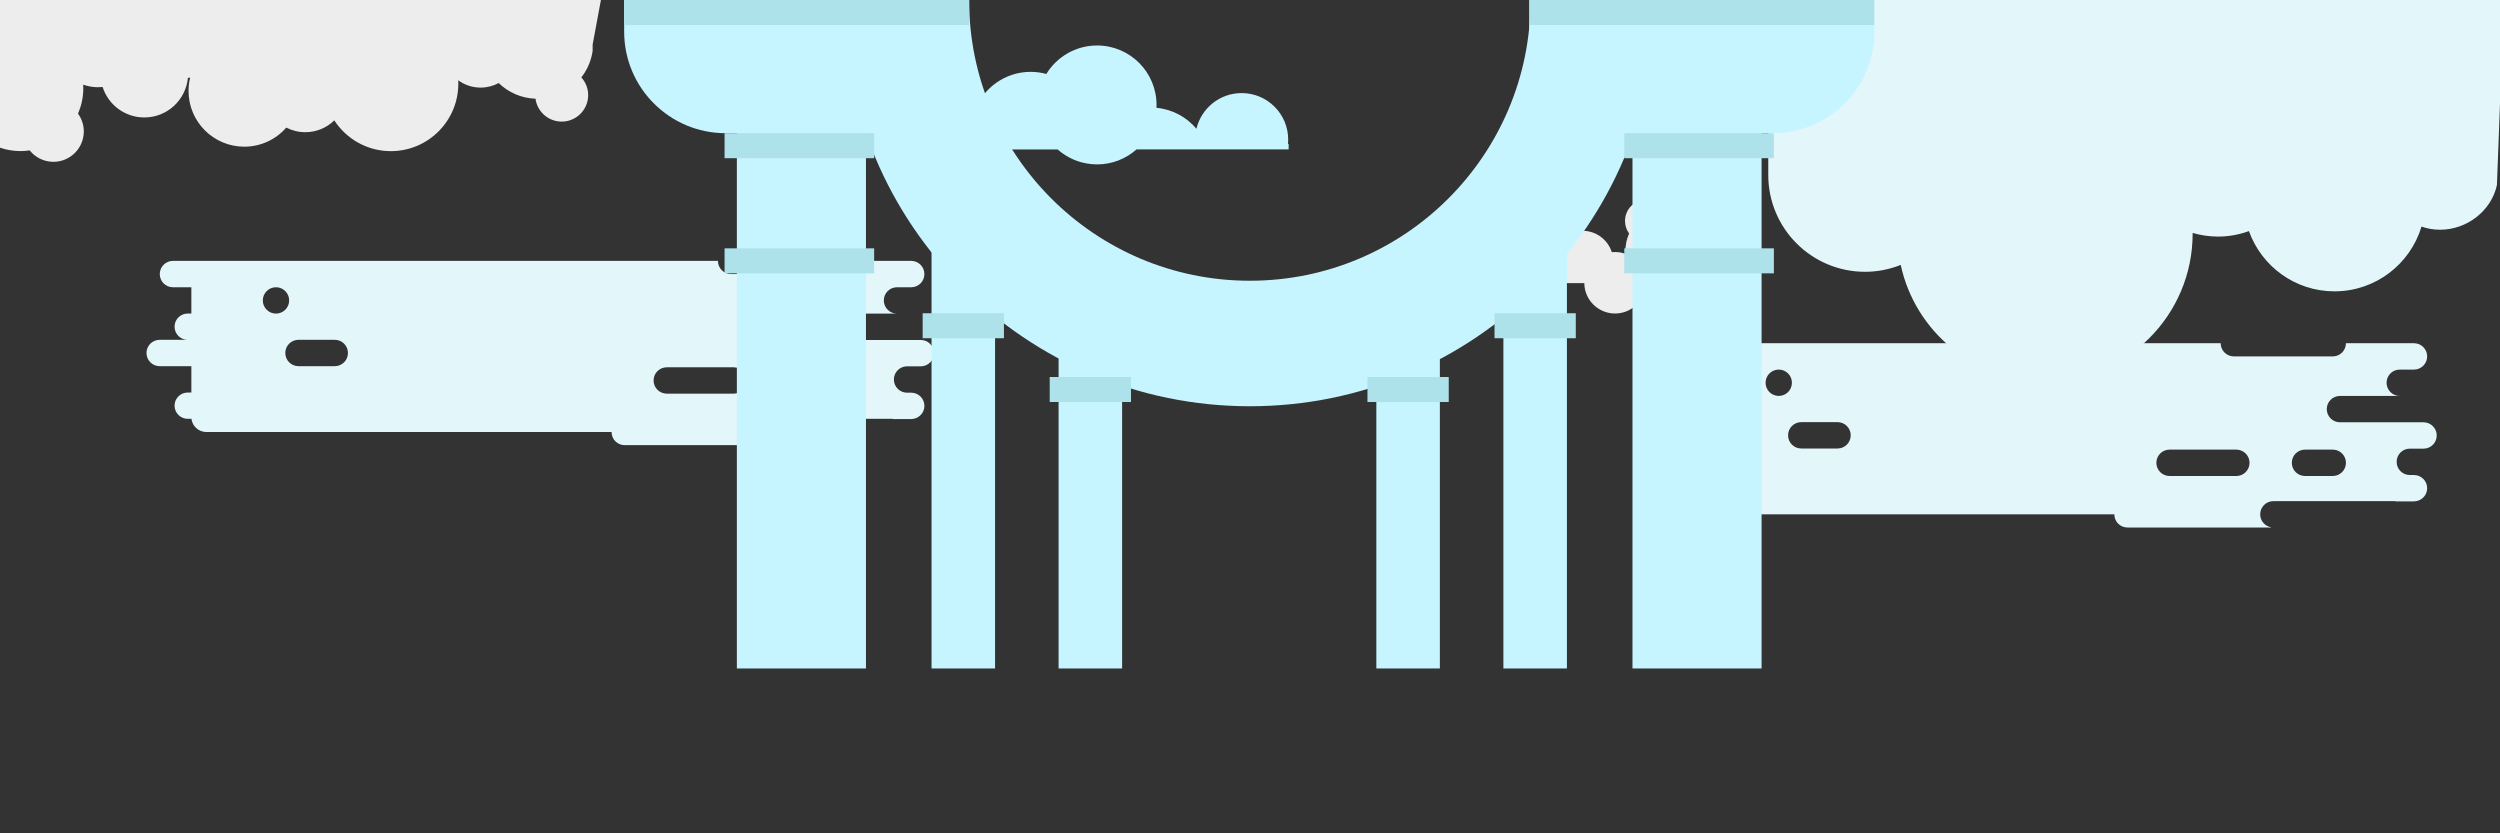 <?xml version="1.0" encoding="utf-8"?>
<!-- Generator: Adobe Illustrator 16.0.4, SVG Export Plug-In . SVG Version: 6.00 Build 0)  -->
<!DOCTYPE svg PUBLIC "-//W3C//DTD SVG 1.1//EN" "http://www.w3.org/Graphics/SVG/1.1/DTD/svg11.dtd">
<svg version="1.1" id="background_1_" xmlns="http://www.w3.org/2000/svg" xmlns:xlink="http://www.w3.org/1999/xlink" x="0px"
	 y="0px" width="1280px" height="426.666px" viewBox="0 0 1280 426.666" enable-background="new 0 0 1280 426.666"
	 xml:space="preserve">
<rect x="0" y="0" width="1280" height="426.666" fill="#333333" stroke="none"/>
<path fill="#E3F6FA" d="M905.35,89.59c0,27.372,22.192,49.567,49.562,49.567c6.459,0,12.608-1.274,18.259-3.516
	c7.346,34.052,37.611,59.588,73.866,59.588c41.747,0,75.592-33.848,75.592-75.598c0-0.131-0.015-0.255-0.015-0.385
	c4.146,1.208,8.512,1.885,13.039,1.885c5.548,0,10.858-1.023,15.795-2.807c6.447,17.968,23.589,30.842,43.783,30.842
	c21.051,0,38.824-13.981,44.58-33.159c2.983,1.033,6.162,1.618,9.489,1.618c13.919,0,26.292-9.791,29.122-22.86l0,0L1280,53.118V0
	H905.35C905.35,0,905.35,87.131,905.35,89.59z"/>
<path fill="#E3F6FA" d="M464.408,187.559h7.031c3.73,0,6.75-3.024,6.75-6.749c0-3.727-3.02-6.747-6.75-6.747h-14.324h-28.474
	c-3.728,0-6.749-3.023-6.749-6.75c0-3.726,3.021-6.749,6.749-6.749h30.615c-3.728,0-6.747-3.021-6.747-6.745
	c0-3.727,3.02-6.749,6.747-6.749h7.285c3.725,0,6.749-3.022,6.749-6.747c0-3.728-3.024-6.75-6.749-6.75h-0.017h-9.41H431.71
	c0,3.727-3.021,6.75-6.746,6.75H374.32c-3.726,0-6.748-3.023-6.748-6.75H97.974h-9.427c-3.725,0-6.747,3.022-6.747,6.75
	c0,3.725,3.022,6.747,6.747,6.747h9.427v13.464h-1.878c-3.715,0-6.723,3.009-6.723,6.726c0,3.715,3.008,6.726,6.723,6.726H81.748
	c-3.729,0-6.749,3.021-6.749,6.747s3.02,6.749,6.749,6.749h16.227v13.496h-1.878c-3.715,0-6.723,3.01-6.723,6.724
	c0,3.717,3.008,6.726,6.723,6.726h1.878v-0.887c0,4.216,3.419,7.636,7.636,7.636h207.528c0,0.02-0.006,0.041-0.006,0.058
	c0,3.695,2.995,6.689,6.688,6.689h73.468v-0.128c-3.124-0.589-5.489-3.324-5.489-6.619c0-3.728,3.022-6.749,6.749-6.749h62.568
	v0.121h9.427c0.408,0,0.807-0.05,1.198-0.121c3.151-0.566,5.55-3.307,5.55-6.624c0-3.731-3.024-6.746-6.749-6.746h-2.134
	c-3.728,0-6.749-3.022-6.749-6.75C457.66,190.581,460.681,187.559,464.408,187.559z M134.554,153.818
	c0-3.727,3.023-6.749,6.749-6.749c3.729,0,6.749,3.022,6.749,6.749c0,3.725-3.019,6.745-6.749,6.745
	C137.578,160.563,134.554,157.543,134.554,153.818z M171.408,187.48h-18.586c-3.727,0-6.747-3.023-6.747-6.749
	s3.021-6.747,6.747-6.747h18.586c3.725,0,6.747,3.021,6.747,6.747S175.133,187.48,171.408,187.48z M341.384,188.056h34.214
	c3.727,0,6.748,3.021,6.748,6.747s-3.021,6.748-6.748,6.748h-34.214c-3.727,0-6.747-3.021-6.747-6.748
	S337.657,188.056,341.384,188.056z M424.964,201.551h-14.221c-3.731,0-6.75-3.021-6.75-6.748s3.019-6.747,6.75-6.747h14.221
	c3.725,0,6.746,3.021,6.746,6.747S428.689,201.551,424.964,201.551z"/>
<path fill="#E3F6FA" d="M1233.821,229.711h7.034c3.728,0,6.75-3.022,6.75-6.747c0-3.726-3.022-6.748-6.75-6.748h-14.327h-28.47
	c-3.73,0-6.751-3.021-6.751-6.749c0-3.726,3.021-6.749,6.751-6.749h30.614c-3.729,0-6.751-3.02-6.751-6.745
	c0-3.727,3.022-6.749,6.751-6.749h7.282c3.726,0,6.751-3.021,6.751-6.747c0-3.728-3.025-6.75-6.751-6.75h-0.016h-9.411h-25.403
	c0,3.728-3.02,6.75-6.748,6.75h-50.641c-3.728,0-6.747-3.022-6.747-6.75H867.393h-9.43c-3.724,0-6.749,3.022-6.749,6.75
	c0,3.727,3.025,6.747,6.749,6.747h9.43v13.464h-1.879c-3.719,0-6.728,3.009-6.728,6.725s3.009,6.727,6.728,6.727H851.16
	c-3.724,0-6.743,3.022-6.743,6.747s3.02,6.747,6.743,6.747h16.232v13.498h-1.879c-3.719,0-6.728,3.011-6.728,6.724
	c0,3.718,3.009,6.726,6.728,6.726h1.879v-0.886c0,4.217,3.413,7.634,7.633,7.634h207.527c0,0.021-0.008,0.041-0.008,0.061
	c0,3.694,2.997,6.688,6.688,6.688h73.469v-0.127c-3.121-0.592-5.485-3.328-5.485-6.622c0-3.726,3.02-6.748,6.75-6.748h62.562v0.12
	h9.427c0.414,0,0.812-0.051,1.2-0.12c3.153-0.566,5.551-3.309,5.551-6.625c0-3.728-3.025-6.744-6.751-6.744h-2.134
	c-3.727,0-6.749-3.022-6.749-6.751C1227.072,232.733,1230.095,229.711,1233.821,229.711z M903.972,195.973
	c0-3.727,3.022-6.749,6.745-6.749c3.73,0,6.75,3.022,6.75,6.749c0,3.726-3.02,6.745-6.75,6.745
	C906.994,202.718,903.972,199.698,903.972,195.973z M940.822,229.633h-18.584c-3.725,0-6.749-3.022-6.749-6.747
	s3.024-6.747,6.749-6.747h18.584c3.728,0,6.747,3.022,6.747,6.747S944.55,229.633,940.822,229.633z M1110.8,230.211h34.214
	c3.725,0,6.75,3.019,6.75,6.747c0,3.726-3.025,6.748-6.75,6.748H1110.8c-3.73,0-6.744-3.022-6.744-6.748
	C1104.056,233.229,1107.069,230.211,1110.8,230.211z M1194.377,243.706h-14.219c-3.73,0-6.75-3.022-6.75-6.748
	c0-3.729,3.02-6.747,6.75-6.747h14.219c3.729,0,6.748,3.019,6.748,6.747C1201.125,240.684,1198.105,243.706,1194.377,243.706z"/>
<path fill="#C6F4FF" d="M659.444,73.697c0.069-0.728,0.111-1.461,0.111-2.21c0-13.159-10.681-23.829-23.838-23.829
	c-11.239,0-20.639,7.789-23.151,18.259c-5.01-5.952-12.254-9.956-20.447-10.716c0.025-0.488,0.033-0.981,0.033-1.472
	c0-16.812-13.636-30.442-30.439-30.442c-11,0-20.64,5.838-25.989,14.58c-2.557-0.7-5.257-1.081-8.037-1.081
	c-13.139,0-24.328,8.316-28.598,19.97c-2.34-2.345-5.582-3.801-9.16-3.801c-5.667,0-10.475,3.654-12.233,8.732
	c-0.09-0.004-0.177-0.013-0.282-0.013c-7.14,0-12.933,5.792-12.933,12.932c0,0.617,0.056,1.215,0.14,1.811v0.088h0.013
	c0.914,6.241,6.283,11.037,12.78,11.037c5.672,0,10.484-3.651,12.229-8.731c0.09,0.003,0.188,0.016,0.286,0.016
	c2.746,0,5.287-0.861,7.381-2.321h1.374h42.844c3.439,3.051,7.573,5.338,12.143,6.584c1.676,0.46,3.41,0.776,5.189,0.941
	c0.943,0.086,1.89,0.138,2.853,0.138c7.744,0,14.807-2.9,20.184-7.663h30.533h5.931h40.642h0.786v-2.808H659.444z"/>
<path fill="#EDEDED" d="M0,75.604c3.288,1.137,6.815,1.753,10.489,1.753c1.604,0,3.171-0.12,4.707-0.349
	c2.857,3.558,7.236,5.842,12.147,5.842c8.592,0,15.561-6.967,15.561-15.559c0-3.416-1.12-6.562-2.977-9.127
	c1.742-3.968,2.724-8.352,2.724-12.964c0-0.626-0.025-1.243-0.06-1.861c2.377,0.853,4.924,1.319,7.586,1.319
	c0.797,0,1.584-0.043,2.358-0.122c2.881,9.049,11.35,15.602,21.357,15.602c11.655,0,21.233-8.897,22.322-20.271
	c0.386-0.027,0.767-0.07,1.142-0.124c-0.538,2.186-0.824,4.472-0.824,6.823c0,15.763,12.779,28.537,28.543,28.537
	c8.581,0,16.269-3.792,21.5-9.784c2.919,1.507,6.235,2.364,9.748,2.364c5.773,0,11.01-2.305,14.84-6.043
	c6.153,9.475,16.819,15.748,28.961,15.748c19.071,0,34.533-15.461,34.533-34.53c0-0.588-0.015-1.17-0.044-1.752
	c3.21,2.355,7.171,3.749,11.456,3.749c3.353,0,6.507-0.85,9.256-2.342c4.91,4.761,11.532,7.77,18.848,8.025
	c0.897,6.619,6.553,11.724,13.421,11.724c7.489,0,13.556-6.068,13.556-13.556c0-3.497-1.339-6.675-3.513-9.079
	c2.743-3.496,4.686-7.647,5.557-12.18c0.093-0.469,0.169-0.941,0.238-1.421V22.82L307.668,0H0V75.604z"/>
<path fill="#EDEDED" d="M877.316,127.856c-0.419-12.1-10.361-21.775-22.551-21.775c-1.13,0-2.225,0.084-3.302,0.244
	c-2.003-2.498-5.086-4.104-8.528-4.104c-6.038,0-10.927,4.894-10.927,10.924c0,2.396,0.791,4.604,2.091,6.407
	c-1.222,2.786-1.908,5.862-1.908,9.1c0,0.439,0.018,0.874,0.042,1.308c-1.675-0.601-3.458-0.927-5.322-0.927
	c-0.563,0-1.116,0.03-1.656,0.083c-2.024-6.349-7.972-10.949-14.994-10.949c-8.187,0-14.908,6.247-15.672,14.229
	c-4.669,0.317-8.464,3.825-9.211,8.377h-0.022v0.181c-0.072,0.474-0.128,0.958-0.128,1.454c0,0.493,0.056,0.979,0.128,1.454
	c0.053,0.379,0.123,0.753,0.226,1.116h13.491h5.908h6.192c0.016,1.598,0.274,3.135,0.732,4.585
	c2.028,6.351,7.98,10.951,15.006,10.951c7.744,0,14.183-5.604,15.489-12.98c0.146-0.83,0.228-1.685,0.235-2.556h21.461h6.242h18.186
	c0.461-1.32,0.723-2.733,0.729-4.205c0-0.012,0-0.02,0-0.029C889.253,133.935,883.994,128.369,877.316,127.856z"/>
<g>
	<path fill="#C6F4FF" d="M639.918,143.737c-79.382,0-143.737-64.354-143.737-143.737h-64.261c0,114.877,93.126,208,207.999,208
		c114.879,0,207.998-93.123,207.998-208h-64.258C783.658,79.383,719.303,143.737,639.918,143.737z"/>
	<path fill="#C6F4FF" d="M496.181,68.199H371.55c-28.708,0-51.981-23.271-51.981-51.979V0h176.611V68.199z"/>
	<rect x="377.273" y="59.779" fill="#C6F4FF" width="66.099" height="282.477"/>
	<rect x="476.947" y="104.944" fill="#C6F4FF" width="32.525" height="237.312"/>
	<rect x="541.996" y="143.061" fill="#C6F4FF" width="32.525" height="199.195"/>
	<rect x="370.979" y="127.154" fill="#ADE2EA" width="76.589" height="12.797"/>
	<rect x="472.4" y="160.378" fill="#ADE2EA" width="41.617" height="12.797"/>
	<rect x="537.451" y="193.033" fill="#ADE2EA" width="41.615" height="12.797"/>
	<rect x="370.979" y="68.199" fill="#ADE2EA" width="76.589" height="12.799"/>
	<rect x="319.569" fill="#ADE2EA" width="176.611" height="12.797"/>
	<path fill="#C6F4FF" d="M783.024,68.199h124.635c28.708,0,51.977-23.271,51.977-51.979V0H783.024V68.199z"/>
	<rect x="835.833" y="59.779" fill="#C6F4FF" width="66.098" height="282.477"/>
	<rect x="769.736" y="104.944" fill="#C6F4FF" width="32.521" height="237.312"/>
	<rect x="704.687" y="143.061" fill="#C6F4FF" width="32.521" height="199.195"/>
	<rect x="831.636" y="127.154" fill="#ADE2EA" width="76.589" height="12.797"/>
	<rect x="765.191" y="160.378" fill="#ADE2EA" width="41.611" height="12.797"/>
	<rect x="700.142" y="193.033" fill="#ADE2EA" width="41.614" height="12.797"/>
	<rect x="831.636" y="68.199" fill="#ADE2EA" width="76.589" height="12.799"/>
	<rect x="783.024" fill="#ADE2EA" width="176.611" height="12.797"/>
</g>
<g>
</g>
<g>
</g>
<g>
</g>
<g>
</g>
<g>
</g>
<g>
</g>
</svg>
